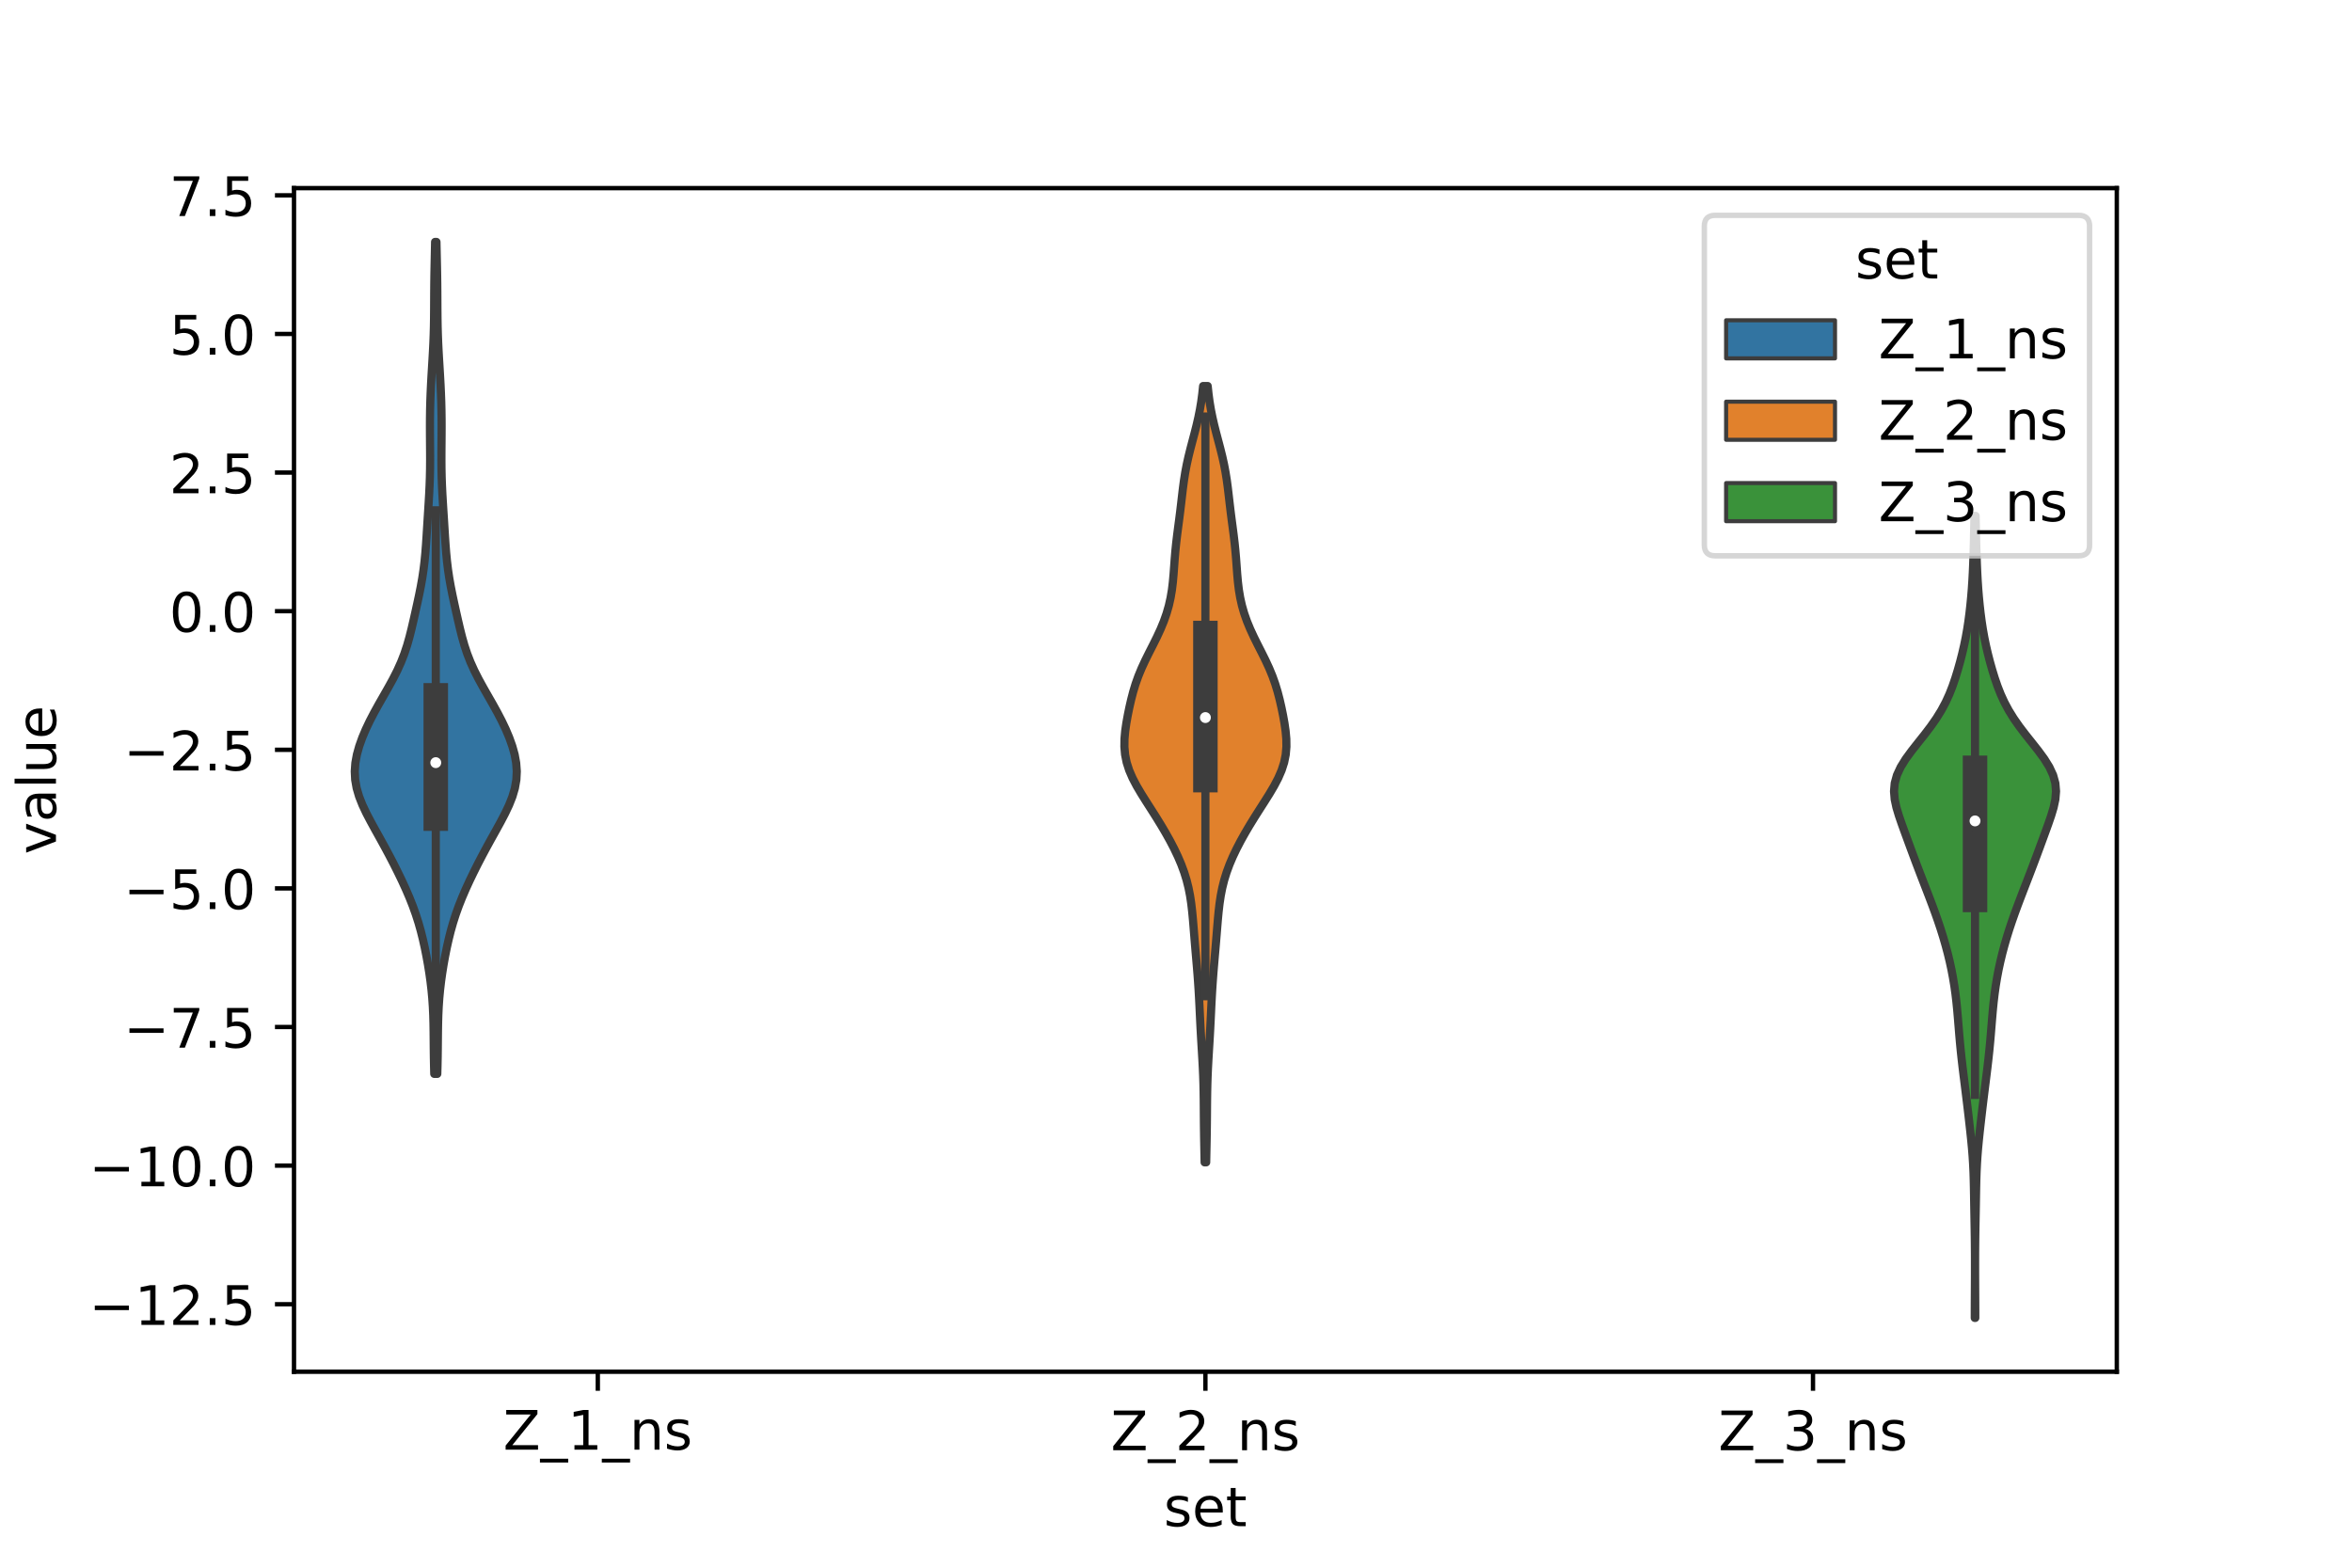<?xml version="1.0" encoding="utf-8" standalone="no"?>
<!DOCTYPE svg PUBLIC "-//W3C//DTD SVG 1.1//EN"
  "http://www.w3.org/Graphics/SVG/1.1/DTD/svg11.dtd">
<!-- Created with matplotlib (https://matplotlib.org/) -->
<svg height="288pt" version="1.1" viewBox="0 0 432 288" width="432pt" xmlns="http://www.w3.org/2000/svg" xmlns:xlink="http://www.w3.org/1999/xlink">
 <defs>
  <style type="text/css">*{stroke-linecap:butt;stroke-linejoin:round;}</style>
 </defs>
 <g id="figure_1">
  <g id="patch_1">
   <path d="M 0 288 
L 432 288 
L 432 0 
L 0 0 
z
" style="fill:#ffffff;"/>
  </g>
  <g id="axes_1">
   <g id="patch_2">
    <path d="M 54 252 
L 388.8 252 
L 388.8 34.56 
L 54 34.56 
z
" style="fill:#ffffff;"/>
   </g>
   <g id="PolyCollection_1">
    <defs>
     <path d="M 80.319 -90.722 
L 79.761 -90.722 
L 79.72 -92.265 
L 79.689 -93.809 
L 79.669 -95.353 
L 79.655 -96.897 
L 79.64 -98.441 
L 79.616 -99.984 
L 79.573 -101.528 
L 79.501 -103.072 
L 79.395 -104.616 
L 79.251 -106.159 
L 79.07 -107.703 
L 78.854 -109.247 
L 78.606 -110.791 
L 78.328 -112.335 
L 78.02 -113.878 
L 77.676 -115.422 
L 77.291 -116.966 
L 76.854 -118.51 
L 76.359 -120.054 
L 75.804 -121.597 
L 75.19 -123.141 
L 74.525 -124.685 
L 73.816 -126.229 
L 73.071 -127.772 
L 72.296 -129.316 
L 71.493 -130.86 
L 70.665 -132.404 
L 69.817 -133.948 
L 68.958 -135.491 
L 68.11 -137.035 
L 67.301 -138.579 
L 66.571 -140.123 
L 65.961 -141.667 
L 65.508 -143.21 
L 65.237 -144.754 
L 65.16 -146.298 
L 65.272 -147.842 
L 65.554 -149.385 
L 65.984 -150.929 
L 66.535 -152.473 
L 67.186 -154.017 
L 67.921 -155.561 
L 68.725 -157.104 
L 69.579 -158.648 
L 70.461 -160.192 
L 71.341 -161.736 
L 72.188 -163.28 
L 72.971 -164.823 
L 73.667 -166.367 
L 74.269 -167.911 
L 74.78 -169.455 
L 75.216 -170.998 
L 75.603 -172.542 
L 75.962 -174.086 
L 76.31 -175.63 
L 76.651 -177.174 
L 76.981 -178.717 
L 77.288 -180.261 
L 77.561 -181.805 
L 77.792 -183.349 
L 77.979 -184.893 
L 78.128 -186.436 
L 78.248 -187.98 
L 78.351 -189.524 
L 78.447 -191.068 
L 78.543 -192.611 
L 78.641 -194.155 
L 78.737 -195.699 
L 78.827 -197.243 
L 78.902 -198.787 
L 78.957 -200.33 
L 78.99 -201.874 
L 79.002 -203.418 
L 78.998 -204.962 
L 78.986 -206.506 
L 78.974 -208.049 
L 78.968 -209.593 
L 78.974 -211.137 
L 78.996 -212.681 
L 79.035 -214.224 
L 79.092 -215.768 
L 79.164 -217.312 
L 79.248 -218.856 
L 79.34 -220.4 
L 79.434 -221.943 
L 79.522 -223.487 
L 79.598 -225.031 
L 79.657 -226.575 
L 79.699 -228.119 
L 79.723 -229.662 
L 79.736 -231.206 
L 79.743 -232.75 
L 79.751 -234.294 
L 79.765 -235.837 
L 79.786 -237.381 
L 79.815 -238.925 
L 79.848 -240.469 
L 79.882 -242.013 
L 79.915 -243.556 
L 80.165 -243.556 
L 80.165 -243.556 
L 80.198 -242.013 
L 80.232 -240.469 
L 80.265 -238.925 
L 80.294 -237.381 
L 80.315 -235.837 
L 80.329 -234.294 
L 80.337 -232.75 
L 80.344 -231.206 
L 80.357 -229.662 
L 80.381 -228.119 
L 80.423 -226.575 
L 80.482 -225.031 
L 80.558 -223.487 
L 80.646 -221.943 
L 80.74 -220.4 
L 80.832 -218.856 
L 80.916 -217.312 
L 80.988 -215.768 
L 81.045 -214.224 
L 81.084 -212.681 
L 81.106 -211.137 
L 81.112 -209.593 
L 81.106 -208.049 
L 81.094 -206.506 
L 81.082 -204.962 
L 81.078 -203.418 
L 81.09 -201.874 
L 81.123 -200.33 
L 81.178 -198.787 
L 81.253 -197.243 
L 81.343 -195.699 
L 81.439 -194.155 
L 81.537 -192.611 
L 81.633 -191.068 
L 81.729 -189.524 
L 81.832 -187.98 
L 81.952 -186.436 
L 82.101 -184.893 
L 82.288 -183.349 
L 82.519 -181.805 
L 82.792 -180.261 
L 83.099 -178.717 
L 83.429 -177.174 
L 83.77 -175.63 
L 84.118 -174.086 
L 84.477 -172.542 
L 84.864 -170.998 
L 85.3 -169.455 
L 85.811 -167.911 
L 86.413 -166.367 
L 87.109 -164.823 
L 87.892 -163.28 
L 88.739 -161.736 
L 89.619 -160.192 
L 90.501 -158.648 
L 91.355 -157.104 
L 92.159 -155.561 
L 92.894 -154.017 
L 93.545 -152.473 
L 94.096 -150.929 
L 94.526 -149.385 
L 94.808 -147.842 
L 94.92 -146.298 
L 94.843 -144.754 
L 94.572 -143.21 
L 94.119 -141.667 
L 93.509 -140.123 
L 92.779 -138.579 
L 91.97 -137.035 
L 91.122 -135.491 
L 90.263 -133.948 
L 89.415 -132.404 
L 88.587 -130.86 
L 87.784 -129.316 
L 87.009 -127.772 
L 86.264 -126.229 
L 85.555 -124.685 
L 84.89 -123.141 
L 84.276 -121.597 
L 83.721 -120.054 
L 83.226 -118.51 
L 82.789 -116.966 
L 82.404 -115.422 
L 82.06 -113.878 
L 81.752 -112.335 
L 81.474 -110.791 
L 81.226 -109.247 
L 81.01 -107.703 
L 80.829 -106.159 
L 80.685 -104.616 
L 80.579 -103.072 
L 80.507 -101.528 
L 80.464 -99.984 
L 80.44 -98.441 
L 80.425 -96.897 
L 80.411 -95.353 
L 80.391 -93.809 
L 80.36 -92.265 
L 80.319 -90.722 
z
" id="me890f9e86f" style="stroke:#3d3d3d;stroke-width:1.5;"/>
    </defs>
    <g clip-path="url(#pbe402fe80d)">
     <use style="fill:#3274a1;stroke:#3d3d3d;stroke-width:1.5;" x="0" xlink:href="#me890f9e86f" y="288"/>
    </g>
   </g>
   <g id="PolyCollection_2">
    <defs>
     <path d="M 221.543 -74.466 
L 221.257 -74.466 
L 221.227 -75.907 
L 221.197 -77.347 
L 221.169 -78.788 
L 221.146 -80.229 
L 221.128 -81.669 
L 221.115 -83.11 
L 221.105 -84.55 
L 221.092 -85.991 
L 221.072 -87.432 
L 221.04 -88.872 
L 220.993 -90.313 
L 220.93 -91.753 
L 220.854 -93.194 
L 220.769 -94.635 
L 220.682 -96.075 
L 220.597 -97.516 
L 220.517 -98.956 
L 220.444 -100.397 
L 220.375 -101.838 
L 220.307 -103.278 
L 220.233 -104.719 
L 220.15 -106.159 
L 220.055 -107.6 
L 219.948 -109.041 
L 219.831 -110.481 
L 219.707 -111.922 
L 219.582 -113.362 
L 219.459 -114.803 
L 219.341 -116.244 
L 219.225 -117.684 
L 219.105 -119.125 
L 218.968 -120.565 
L 218.801 -122.006 
L 218.584 -123.447 
L 218.302 -124.887 
L 217.942 -126.328 
L 217.496 -127.768 
L 216.963 -129.209 
L 216.349 -130.65 
L 215.661 -132.09 
L 214.911 -133.531 
L 214.107 -134.971 
L 213.258 -136.412 
L 212.37 -137.853 
L 211.456 -139.293 
L 210.533 -140.734 
L 209.629 -142.174 
L 208.778 -143.615 
L 208.022 -145.056 
L 207.399 -146.496 
L 206.936 -147.937 
L 206.645 -149.377 
L 206.52 -150.818 
L 206.538 -152.259 
L 206.668 -153.699 
L 206.876 -155.14 
L 207.135 -156.58 
L 207.429 -158.021 
L 207.758 -159.462 
L 208.132 -160.902 
L 208.568 -162.343 
L 209.081 -163.783 
L 209.675 -165.224 
L 210.34 -166.664 
L 211.055 -168.105 
L 211.788 -169.546 
L 212.503 -170.986 
L 213.17 -172.427 
L 213.764 -173.867 
L 214.271 -175.308 
L 214.685 -176.749 
L 215.008 -178.189 
L 215.25 -179.63 
L 215.424 -181.07 
L 215.553 -182.511 
L 215.66 -183.952 
L 215.766 -185.392 
L 215.889 -186.833 
L 216.037 -188.273 
L 216.209 -189.714 
L 216.396 -191.155 
L 216.586 -192.595 
L 216.769 -194.036 
L 216.941 -195.476 
L 217.107 -196.917 
L 217.278 -198.358 
L 217.471 -199.798 
L 217.7 -201.239 
L 217.974 -202.679 
L 218.293 -204.12 
L 218.65 -205.561 
L 219.029 -207.001 
L 219.41 -208.442 
L 219.775 -209.882 
L 220.106 -211.323 
L 220.394 -212.764 
L 220.634 -214.204 
L 220.827 -215.645 
L 220.979 -217.085 
L 221.821 -217.085 
L 221.821 -217.085 
L 221.973 -215.645 
L 222.166 -214.204 
L 222.406 -212.764 
L 222.694 -211.323 
L 223.025 -209.882 
L 223.39 -208.442 
L 223.771 -207.001 
L 224.15 -205.561 
L 224.507 -204.12 
L 224.826 -202.679 
L 225.1 -201.239 
L 225.329 -199.798 
L 225.522 -198.358 
L 225.693 -196.917 
L 225.859 -195.476 
L 226.031 -194.036 
L 226.214 -192.595 
L 226.404 -191.155 
L 226.591 -189.714 
L 226.763 -188.273 
L 226.911 -186.833 
L 227.034 -185.392 
L 227.14 -183.952 
L 227.247 -182.511 
L 227.376 -181.07 
L 227.55 -179.63 
L 227.792 -178.189 
L 228.115 -176.749 
L 228.529 -175.308 
L 229.036 -173.867 
L 229.63 -172.427 
L 230.297 -170.986 
L 231.012 -169.546 
L 231.745 -168.105 
L 232.46 -166.664 
L 233.125 -165.224 
L 233.719 -163.783 
L 234.232 -162.343 
L 234.668 -160.902 
L 235.042 -159.462 
L 235.371 -158.021 
L 235.665 -156.58 
L 235.924 -155.14 
L 236.132 -153.699 
L 236.262 -152.259 
L 236.28 -150.818 
L 236.155 -149.377 
L 235.864 -147.937 
L 235.401 -146.496 
L 234.778 -145.056 
L 234.022 -143.615 
L 233.171 -142.174 
L 232.267 -140.734 
L 231.344 -139.293 
L 230.43 -137.853 
L 229.542 -136.412 
L 228.693 -134.971 
L 227.889 -133.531 
L 227.139 -132.09 
L 226.451 -130.65 
L 225.837 -129.209 
L 225.304 -127.768 
L 224.858 -126.328 
L 224.498 -124.887 
L 224.216 -123.447 
L 223.999 -122.006 
L 223.832 -120.565 
L 223.695 -119.125 
L 223.575 -117.684 
L 223.459 -116.244 
L 223.341 -114.803 
L 223.218 -113.362 
L 223.093 -111.922 
L 222.969 -110.481 
L 222.852 -109.041 
L 222.745 -107.6 
L 222.65 -106.159 
L 222.567 -104.719 
L 222.493 -103.278 
L 222.425 -101.838 
L 222.356 -100.397 
L 222.283 -98.956 
L 222.203 -97.516 
L 222.118 -96.075 
L 222.031 -94.635 
L 221.946 -93.194 
L 221.87 -91.753 
L 221.807 -90.313 
L 221.76 -88.872 
L 221.728 -87.432 
L 221.708 -85.991 
L 221.695 -84.55 
L 221.685 -83.11 
L 221.672 -81.669 
L 221.654 -80.229 
L 221.631 -78.788 
L 221.603 -77.347 
L 221.573 -75.907 
L 221.543 -74.466 
z
" id="md2f996a823" style="stroke:#3d3d3d;stroke-width:1.5;"/>
    </defs>
    <g clip-path="url(#pbe402fe80d)">
     <use style="fill:#e1812c;stroke:#3d3d3d;stroke-width:1.5;" x="0" xlink:href="#md2f996a823" y="288"/>
    </g>
   </g>
   <g id="PolyCollection_3">
    <defs>
     <path d="M 362.809 -45.884 
L 362.711 -45.884 
L 362.713 -47.372 
L 362.719 -48.86 
L 362.727 -50.349 
L 362.735 -51.837 
L 362.742 -53.325 
L 362.746 -54.814 
L 362.746 -56.302 
L 362.741 -57.79 
L 362.73 -59.279 
L 362.714 -60.767 
L 362.691 -62.255 
L 362.665 -63.744 
L 362.637 -65.232 
L 362.61 -66.72 
L 362.585 -68.209 
L 362.558 -69.697 
L 362.525 -71.185 
L 362.477 -72.674 
L 362.407 -74.162 
L 362.312 -75.65 
L 362.191 -77.139 
L 362.049 -78.627 
L 361.893 -80.115 
L 361.727 -81.604 
L 361.556 -83.092 
L 361.381 -84.58 
L 361.202 -86.069 
L 361.018 -87.557 
L 360.832 -89.045 
L 360.646 -90.534 
L 360.465 -92.022 
L 360.293 -93.51 
L 360.134 -94.999 
L 359.99 -96.487 
L 359.859 -97.975 
L 359.738 -99.463 
L 359.617 -100.952 
L 359.488 -102.44 
L 359.34 -103.928 
L 359.164 -105.417 
L 358.956 -106.905 
L 358.71 -108.393 
L 358.427 -109.882 
L 358.105 -111.37 
L 357.745 -112.858 
L 357.349 -114.347 
L 356.917 -115.835 
L 356.451 -117.323 
L 355.953 -118.812 
L 355.428 -120.3 
L 354.88 -121.788 
L 354.315 -123.277 
L 353.742 -124.765 
L 353.166 -126.253 
L 352.593 -127.742 
L 352.026 -129.23 
L 351.467 -130.718 
L 350.915 -132.207 
L 350.368 -133.695 
L 349.823 -135.183 
L 349.285 -136.672 
L 348.773 -138.16 
L 348.327 -139.648 
L 348.006 -141.137 
L 347.88 -142.625 
L 348.007 -144.113 
L 348.419 -145.602 
L 349.109 -147.09 
L 350.033 -148.578 
L 351.122 -150.067 
L 352.295 -151.555 
L 353.479 -153.043 
L 354.613 -154.532 
L 355.654 -156.02 
L 356.576 -157.508 
L 357.373 -158.997 
L 358.053 -160.485 
L 358.636 -161.973 
L 359.147 -163.462 
L 359.604 -164.95 
L 360.022 -166.438 
L 360.404 -167.927 
L 360.749 -169.415 
L 361.054 -170.903 
L 361.319 -172.392 
L 361.546 -173.88 
L 361.741 -175.368 
L 361.908 -176.857 
L 362.052 -178.345 
L 362.173 -179.833 
L 362.272 -181.322 
L 362.352 -182.81 
L 362.417 -184.298 
L 362.469 -185.787 
L 362.514 -187.275 
L 362.553 -188.763 
L 362.589 -190.252 
L 362.621 -191.74 
L 362.649 -193.228 
L 362.871 -193.228 
L 362.871 -193.228 
L 362.899 -191.74 
L 362.931 -190.252 
L 362.967 -188.763 
L 363.006 -187.275 
L 363.051 -185.787 
L 363.103 -184.298 
L 363.168 -182.81 
L 363.248 -181.322 
L 363.347 -179.833 
L 363.468 -178.345 
L 363.612 -176.857 
L 363.779 -175.368 
L 363.974 -173.88 
L 364.201 -172.392 
L 364.466 -170.903 
L 364.771 -169.415 
L 365.116 -167.927 
L 365.498 -166.438 
L 365.916 -164.95 
L 366.373 -163.462 
L 366.884 -161.973 
L 367.467 -160.485 
L 368.147 -158.997 
L 368.944 -157.508 
L 369.866 -156.02 
L 370.907 -154.532 
L 372.041 -153.043 
L 373.225 -151.555 
L 374.398 -150.067 
L 375.487 -148.578 
L 376.411 -147.09 
L 377.101 -145.602 
L 377.513 -144.113 
L 377.64 -142.625 
L 377.514 -141.137 
L 377.193 -139.648 
L 376.747 -138.16 
L 376.235 -136.672 
L 375.697 -135.183 
L 375.152 -133.695 
L 374.605 -132.207 
L 374.053 -130.718 
L 373.494 -129.23 
L 372.927 -127.742 
L 372.354 -126.253 
L 371.778 -124.765 
L 371.205 -123.277 
L 370.64 -121.788 
L 370.092 -120.3 
L 369.567 -118.812 
L 369.069 -117.323 
L 368.603 -115.835 
L 368.171 -114.347 
L 367.775 -112.858 
L 367.415 -111.37 
L 367.093 -109.882 
L 366.81 -108.393 
L 366.564 -106.905 
L 366.356 -105.417 
L 366.18 -103.928 
L 366.032 -102.44 
L 365.903 -100.952 
L 365.782 -99.463 
L 365.661 -97.975 
L 365.53 -96.487 
L 365.386 -94.999 
L 365.227 -93.51 
L 365.055 -92.022 
L 364.874 -90.534 
L 364.688 -89.045 
L 364.502 -87.557 
L 364.318 -86.069 
L 364.139 -84.58 
L 363.964 -83.092 
L 363.793 -81.604 
L 363.627 -80.115 
L 363.471 -78.627 
L 363.329 -77.139 
L 363.208 -75.65 
L 363.113 -74.162 
L 363.043 -72.674 
L 362.995 -71.185 
L 362.962 -69.697 
L 362.935 -68.209 
L 362.91 -66.72 
L 362.883 -65.232 
L 362.855 -63.744 
L 362.829 -62.255 
L 362.806 -60.767 
L 362.79 -59.279 
L 362.779 -57.79 
L 362.774 -56.302 
L 362.774 -54.814 
L 362.778 -53.325 
L 362.785 -51.837 
L 362.793 -50.349 
L 362.801 -48.86 
L 362.807 -47.372 
L 362.809 -45.884 
z
" id="me802916dfa" style="stroke:#3d3d3d;stroke-width:1.5;"/>
    </defs>
    <g clip-path="url(#pbe402fe80d)">
     <use style="fill:#3a923a;stroke:#3d3d3d;stroke-width:1.5;" x="0" xlink:href="#me802916dfa" y="288"/>
    </g>
   </g>
   <g id="patch_3">
    <path clip-path="url(#pbe402fe80d)" d="M 109.8 112.278 
L 109.8 112.278 
L 109.8 112.278 
L 109.8 112.278 
z
" style="fill:#3274a1;stroke:#3d3d3d;stroke-linejoin:miter;stroke-width:0.75;"/>
   </g>
   <g id="patch_4">
    <path clip-path="url(#pbe402fe80d)" d="M 109.8 112.278 
L 109.8 112.278 
L 109.8 112.278 
L 109.8 112.278 
z
" style="fill:#e1812c;stroke:#3d3d3d;stroke-linejoin:miter;stroke-width:0.75;"/>
   </g>
   <g id="patch_5">
    <path clip-path="url(#pbe402fe80d)" d="M 109.8 112.278 
L 109.8 112.278 
L 109.8 112.278 
L 109.8 112.278 
z
" style="fill:#3a923a;stroke:#3d3d3d;stroke-linejoin:miter;stroke-width:0.75;"/>
   </g>
   <g id="matplotlib.axis_1">
    <g id="xtick_1">
     <g id="line2d_1">
      <defs>
       <path d="M 0 0 
L 0 3.5 
" id="m51a7229bd3" style="stroke:#000000;stroke-width:0.8;"/>
      </defs>
      <g>
       <use style="stroke:#000000;stroke-width:0.8;" x="109.8" xlink:href="#m51a7229bd3" y="252"/>
      </g>
     </g>
     <g id="text_1">
      <!-- Z_1_ns -->
      <g transform="translate(92.42 266.32)scale(0.1 -0.1)">
       <defs>
        <path d="M 5.609 72.906 
L 62.891 72.906 
L 62.891 65.375 
L 16.797 8.297 
L 64.016 8.297 
L 64.016 0 
L 4.5 0 
L 4.5 7.516 
L 50.594 64.594 
L 5.609 64.594 
z
" id="DejaVuSans-90"/>
        <path d="M 50.984 -16.609 
L 50.984 -23.578 
L -0.984 -23.578 
L -0.984 -16.609 
z
" id="DejaVuSans-95"/>
        <path d="M 12.406 8.297 
L 28.516 8.297 
L 28.516 63.922 
L 10.984 60.406 
L 10.984 69.391 
L 28.422 72.906 
L 38.281 72.906 
L 38.281 8.297 
L 54.391 8.297 
L 54.391 0 
L 12.406 0 
z
" id="DejaVuSans-49"/>
        <path d="M 54.891 33.016 
L 54.891 0 
L 45.906 0 
L 45.906 32.719 
Q 45.906 40.484 42.875 44.328 
Q 39.844 48.188 33.797 48.188 
Q 26.516 48.188 22.312 43.547 
Q 18.109 38.922 18.109 30.906 
L 18.109 0 
L 9.078 0 
L 9.078 54.688 
L 18.109 54.688 
L 18.109 46.188 
Q 21.344 51.125 25.703 53.562 
Q 30.078 56 35.797 56 
Q 45.219 56 50.047 50.172 
Q 54.891 44.344 54.891 33.016 
z
" id="DejaVuSans-110"/>
        <path d="M 44.281 53.078 
L 44.281 44.578 
Q 40.484 46.531 36.375 47.5 
Q 32.281 48.484 27.875 48.484 
Q 21.188 48.484 17.844 46.438 
Q 14.5 44.391 14.5 40.281 
Q 14.5 37.156 16.891 35.375 
Q 19.281 33.594 26.516 31.984 
L 29.594 31.297 
Q 39.156 29.25 43.188 25.516 
Q 47.219 21.781 47.219 15.094 
Q 47.219 7.469 41.188 3.016 
Q 35.156 -1.422 24.609 -1.422 
Q 20.219 -1.422 15.453 -0.562 
Q 10.688 0.297 5.422 2 
L 5.422 11.281 
Q 10.406 8.688 15.234 7.391 
Q 20.062 6.109 24.812 6.109 
Q 31.156 6.109 34.562 8.281 
Q 37.984 10.453 37.984 14.406 
Q 37.984 18.062 35.516 20.016 
Q 33.062 21.969 24.703 23.781 
L 21.578 24.516 
Q 13.234 26.266 9.516 29.906 
Q 5.812 33.547 5.812 39.891 
Q 5.812 47.609 11.281 51.797 
Q 16.75 56 26.812 56 
Q 31.781 56 36.172 55.266 
Q 40.578 54.547 44.281 53.078 
z
" id="DejaVuSans-115"/>
       </defs>
       <use xlink:href="#DejaVuSans-90"/>
       <use x="68.506" xlink:href="#DejaVuSans-95"/>
       <use x="118.506" xlink:href="#DejaVuSans-49"/>
       <use x="182.129" xlink:href="#DejaVuSans-95"/>
       <use x="232.129" xlink:href="#DejaVuSans-110"/>
       <use x="295.508" xlink:href="#DejaVuSans-115"/>
      </g>
     </g>
    </g>
    <g id="xtick_2">
     <g id="line2d_2">
      <g>
       <use style="stroke:#000000;stroke-width:0.8;" x="221.4" xlink:href="#m51a7229bd3" y="252"/>
      </g>
     </g>
     <g id="text_2">
      <!-- Z_2_ns -->
      <g transform="translate(204.02 266.422)scale(0.1 -0.1)">
       <defs>
        <path d="M 19.188 8.297 
L 53.609 8.297 
L 53.609 0 
L 7.328 0 
L 7.328 8.297 
Q 12.938 14.109 22.625 23.891 
Q 32.328 33.688 34.812 36.531 
Q 39.547 41.844 41.422 45.531 
Q 43.312 49.219 43.312 52.781 
Q 43.312 58.594 39.234 62.25 
Q 35.156 65.922 28.609 65.922 
Q 23.969 65.922 18.812 64.312 
Q 13.672 62.703 7.812 59.422 
L 7.812 69.391 
Q 13.766 71.781 18.938 73 
Q 24.125 74.219 28.422 74.219 
Q 39.75 74.219 46.484 68.547 
Q 53.219 62.891 53.219 53.422 
Q 53.219 48.922 51.531 44.891 
Q 49.859 40.875 45.406 35.406 
Q 44.188 33.984 37.641 27.219 
Q 31.109 20.453 19.188 8.297 
z
" id="DejaVuSans-50"/>
       </defs>
       <use xlink:href="#DejaVuSans-90"/>
       <use x="68.506" xlink:href="#DejaVuSans-95"/>
       <use x="118.506" xlink:href="#DejaVuSans-50"/>
       <use x="182.129" xlink:href="#DejaVuSans-95"/>
       <use x="232.129" xlink:href="#DejaVuSans-110"/>
       <use x="295.508" xlink:href="#DejaVuSans-115"/>
      </g>
     </g>
    </g>
    <g id="xtick_3">
     <g id="line2d_3">
      <g>
       <use style="stroke:#000000;stroke-width:0.8;" x="333" xlink:href="#m51a7229bd3" y="252"/>
      </g>
     </g>
     <g id="text_3">
      <!-- Z_3_ns -->
      <g transform="translate(315.62 266.422)scale(0.1 -0.1)">
       <defs>
        <path d="M 40.578 39.312 
Q 47.656 37.797 51.625 33 
Q 55.609 28.219 55.609 21.188 
Q 55.609 10.406 48.188 4.484 
Q 40.766 -1.422 27.094 -1.422 
Q 22.516 -1.422 17.656 -0.516 
Q 12.797 0.391 7.625 2.203 
L 7.625 11.719 
Q 11.719 9.328 16.594 8.109 
Q 21.484 6.891 26.812 6.891 
Q 36.078 6.891 40.938 10.547 
Q 45.797 14.203 45.797 21.188 
Q 45.797 27.641 41.281 31.266 
Q 36.766 34.906 28.719 34.906 
L 20.219 34.906 
L 20.219 43.016 
L 29.109 43.016 
Q 36.375 43.016 40.234 45.922 
Q 44.094 48.828 44.094 54.297 
Q 44.094 59.906 40.109 62.906 
Q 36.141 65.922 28.719 65.922 
Q 24.656 65.922 20.016 65.031 
Q 15.375 64.156 9.812 62.312 
L 9.812 71.094 
Q 15.438 72.656 20.344 73.438 
Q 25.25 74.219 29.594 74.219 
Q 40.828 74.219 47.359 69.109 
Q 53.906 64.016 53.906 55.328 
Q 53.906 49.266 50.438 45.094 
Q 46.969 40.922 40.578 39.312 
z
" id="DejaVuSans-51"/>
       </defs>
       <use xlink:href="#DejaVuSans-90"/>
       <use x="68.506" xlink:href="#DejaVuSans-95"/>
       <use x="118.506" xlink:href="#DejaVuSans-51"/>
       <use x="182.129" xlink:href="#DejaVuSans-95"/>
       <use x="232.129" xlink:href="#DejaVuSans-110"/>
       <use x="295.508" xlink:href="#DejaVuSans-115"/>
      </g>
     </g>
    </g>
    <g id="text_4">
     <!-- set -->
     <g transform="translate(213.759 280.378)scale(0.1 -0.1)">
      <defs>
       <path d="M 56.203 29.594 
L 56.203 25.203 
L 14.891 25.203 
Q 15.484 15.922 20.484 11.062 
Q 25.484 6.203 34.422 6.203 
Q 39.594 6.203 44.453 7.469 
Q 49.312 8.734 54.109 11.281 
L 54.109 2.781 
Q 49.266 0.734 44.188 -0.344 
Q 39.109 -1.422 33.891 -1.422 
Q 20.797 -1.422 13.156 6.188 
Q 5.516 13.812 5.516 26.812 
Q 5.516 40.234 12.766 48.109 
Q 20.016 56 32.328 56 
Q 43.359 56 49.781 48.891 
Q 56.203 41.797 56.203 29.594 
z
M 47.219 32.234 
Q 47.125 39.594 43.094 43.984 
Q 39.062 48.391 32.422 48.391 
Q 24.906 48.391 20.391 44.141 
Q 15.875 39.891 15.188 32.172 
z
" id="DejaVuSans-101"/>
       <path d="M 18.312 70.219 
L 18.312 54.688 
L 36.812 54.688 
L 36.812 47.703 
L 18.312 47.703 
L 18.312 18.016 
Q 18.312 11.328 20.141 9.422 
Q 21.969 7.516 27.594 7.516 
L 36.812 7.516 
L 36.812 0 
L 27.594 0 
Q 17.188 0 13.234 3.875 
Q 9.281 7.766 9.281 18.016 
L 9.281 47.703 
L 2.688 47.703 
L 2.688 54.688 
L 9.281 54.688 
L 9.281 70.219 
z
" id="DejaVuSans-116"/>
      </defs>
      <use xlink:href="#DejaVuSans-115"/>
      <use x="52.1" xlink:href="#DejaVuSans-101"/>
      <use x="113.623" xlink:href="#DejaVuSans-116"/>
     </g>
    </g>
   </g>
   <g id="matplotlib.axis_2">
    <g id="ytick_1">
     <g id="line2d_4">
      <defs>
       <path d="M 0 0 
L -3.5 0 
" id="mb26cb587aa" style="stroke:#000000;stroke-width:0.8;"/>
      </defs>
      <g>
       <use style="stroke:#000000;stroke-width:0.8;" x="54" xlink:href="#mb26cb587aa" y="239.598"/>
      </g>
     </g>
     <g id="text_5">
      <!-- −12.5 -->
      <g transform="translate(16.355 243.398)scale(0.1 -0.1)">
       <defs>
        <path d="M 10.594 35.5 
L 73.188 35.5 
L 73.188 27.203 
L 10.594 27.203 
z
" id="DejaVuSans-8722"/>
        <path d="M 10.688 12.406 
L 21 12.406 
L 21 0 
L 10.688 0 
z
" id="DejaVuSans-46"/>
        <path d="M 10.797 72.906 
L 49.516 72.906 
L 49.516 64.594 
L 19.828 64.594 
L 19.828 46.734 
Q 21.969 47.469 24.109 47.828 
Q 26.266 48.188 28.422 48.188 
Q 40.625 48.188 47.75 41.5 
Q 54.891 34.812 54.891 23.391 
Q 54.891 11.625 47.562 5.094 
Q 40.234 -1.422 26.906 -1.422 
Q 22.312 -1.422 17.547 -0.641 
Q 12.797 0.141 7.719 1.703 
L 7.719 11.625 
Q 12.109 9.234 16.797 8.062 
Q 21.484 6.891 26.703 6.891 
Q 35.156 6.891 40.078 11.328 
Q 45.016 15.766 45.016 23.391 
Q 45.016 31 40.078 35.438 
Q 35.156 39.891 26.703 39.891 
Q 22.75 39.891 18.812 39.016 
Q 14.891 38.141 10.797 36.281 
z
" id="DejaVuSans-53"/>
       </defs>
       <use xlink:href="#DejaVuSans-8722"/>
       <use x="83.789" xlink:href="#DejaVuSans-49"/>
       <use x="147.412" xlink:href="#DejaVuSans-50"/>
       <use x="211.035" xlink:href="#DejaVuSans-46"/>
       <use x="242.822" xlink:href="#DejaVuSans-53"/>
      </g>
     </g>
    </g>
    <g id="ytick_2">
     <g id="line2d_5">
      <g>
       <use style="stroke:#000000;stroke-width:0.8;" x="54" xlink:href="#mb26cb587aa" y="214.134"/>
      </g>
     </g>
     <g id="text_6">
      <!-- −10.0 -->
      <g transform="translate(16.355 217.933)scale(0.1 -0.1)">
       <defs>
        <path d="M 31.781 66.406 
Q 24.172 66.406 20.328 58.906 
Q 16.5 51.422 16.5 36.375 
Q 16.5 21.391 20.328 13.891 
Q 24.172 6.391 31.781 6.391 
Q 39.453 6.391 43.281 13.891 
Q 47.125 21.391 47.125 36.375 
Q 47.125 51.422 43.281 58.906 
Q 39.453 66.406 31.781 66.406 
z
M 31.781 74.219 
Q 44.047 74.219 50.516 64.516 
Q 56.984 54.828 56.984 36.375 
Q 56.984 17.969 50.516 8.266 
Q 44.047 -1.422 31.781 -1.422 
Q 19.531 -1.422 13.062 8.266 
Q 6.594 17.969 6.594 36.375 
Q 6.594 54.828 13.062 64.516 
Q 19.531 74.219 31.781 74.219 
z
" id="DejaVuSans-48"/>
       </defs>
       <use xlink:href="#DejaVuSans-8722"/>
       <use x="83.789" xlink:href="#DejaVuSans-49"/>
       <use x="147.412" xlink:href="#DejaVuSans-48"/>
       <use x="211.035" xlink:href="#DejaVuSans-46"/>
       <use x="242.822" xlink:href="#DejaVuSans-48"/>
      </g>
     </g>
    </g>
    <g id="ytick_3">
     <g id="line2d_6">
      <g>
       <use style="stroke:#000000;stroke-width:0.8;" x="54" xlink:href="#mb26cb587aa" y="188.67"/>
      </g>
     </g>
     <g id="text_7">
      <!-- −7.5 -->
      <g transform="translate(22.717 192.469)scale(0.1 -0.1)">
       <defs>
        <path d="M 8.203 72.906 
L 55.078 72.906 
L 55.078 68.703 
L 28.609 0 
L 18.312 0 
L 43.219 64.594 
L 8.203 64.594 
z
" id="DejaVuSans-55"/>
       </defs>
       <use xlink:href="#DejaVuSans-8722"/>
       <use x="83.789" xlink:href="#DejaVuSans-55"/>
       <use x="147.412" xlink:href="#DejaVuSans-46"/>
       <use x="179.199" xlink:href="#DejaVuSans-53"/>
      </g>
     </g>
    </g>
    <g id="ytick_4">
     <g id="line2d_7">
      <g>
       <use style="stroke:#000000;stroke-width:0.8;" x="54" xlink:href="#mb26cb587aa" y="163.206"/>
      </g>
     </g>
     <g id="text_8">
      <!-- −5.0 -->
      <g transform="translate(22.717 167.005)scale(0.1 -0.1)">
       <use xlink:href="#DejaVuSans-8722"/>
       <use x="83.789" xlink:href="#DejaVuSans-53"/>
       <use x="147.412" xlink:href="#DejaVuSans-46"/>
       <use x="179.199" xlink:href="#DejaVuSans-48"/>
      </g>
     </g>
    </g>
    <g id="ytick_5">
     <g id="line2d_8">
      <g>
       <use style="stroke:#000000;stroke-width:0.8;" x="54" xlink:href="#mb26cb587aa" y="137.742"/>
      </g>
     </g>
     <g id="text_9">
      <!-- −2.5 -->
      <g transform="translate(22.717 141.541)scale(0.1 -0.1)">
       <use xlink:href="#DejaVuSans-8722"/>
       <use x="83.789" xlink:href="#DejaVuSans-50"/>
       <use x="147.412" xlink:href="#DejaVuSans-46"/>
       <use x="179.199" xlink:href="#DejaVuSans-53"/>
      </g>
     </g>
    </g>
    <g id="ytick_6">
     <g id="line2d_9">
      <g>
       <use style="stroke:#000000;stroke-width:0.8;" x="54" xlink:href="#mb26cb587aa" y="112.278"/>
      </g>
     </g>
     <g id="text_10">
      <!-- 0.0 -->
      <g transform="translate(31.097 116.077)scale(0.1 -0.1)">
       <use xlink:href="#DejaVuSans-48"/>
       <use x="63.623" xlink:href="#DejaVuSans-46"/>
       <use x="95.41" xlink:href="#DejaVuSans-48"/>
      </g>
     </g>
    </g>
    <g id="ytick_7">
     <g id="line2d_10">
      <g>
       <use style="stroke:#000000;stroke-width:0.8;" x="54" xlink:href="#mb26cb587aa" y="86.814"/>
      </g>
     </g>
     <g id="text_11">
      <!-- 2.5 -->
      <g transform="translate(31.097 90.613)scale(0.1 -0.1)">
       <use xlink:href="#DejaVuSans-50"/>
       <use x="63.623" xlink:href="#DejaVuSans-46"/>
       <use x="95.41" xlink:href="#DejaVuSans-53"/>
      </g>
     </g>
    </g>
    <g id="ytick_8">
     <g id="line2d_11">
      <g>
       <use style="stroke:#000000;stroke-width:0.8;" x="54" xlink:href="#mb26cb587aa" y="61.35"/>
      </g>
     </g>
     <g id="text_12">
      <!-- 5.0 -->
      <g transform="translate(31.097 65.149)scale(0.1 -0.1)">
       <use xlink:href="#DejaVuSans-53"/>
       <use x="63.623" xlink:href="#DejaVuSans-46"/>
       <use x="95.41" xlink:href="#DejaVuSans-48"/>
      </g>
     </g>
    </g>
    <g id="ytick_9">
     <g id="line2d_12">
      <g>
       <use style="stroke:#000000;stroke-width:0.8;" x="54" xlink:href="#mb26cb587aa" y="35.886"/>
      </g>
     </g>
     <g id="text_13">
      <!-- 7.5 -->
      <g transform="translate(31.097 39.685)scale(0.1 -0.1)">
       <use xlink:href="#DejaVuSans-55"/>
       <use x="63.623" xlink:href="#DejaVuSans-46"/>
       <use x="95.41" xlink:href="#DejaVuSans-53"/>
      </g>
     </g>
    </g>
    <g id="text_14">
     <!-- value -->
     <g transform="translate(10.275 156.938)rotate(-90)scale(0.1 -0.1)">
      <defs>
       <path d="M 2.984 54.688 
L 12.5 54.688 
L 29.594 8.797 
L 46.688 54.688 
L 56.203 54.688 
L 35.688 0 
L 23.484 0 
z
" id="DejaVuSans-118"/>
       <path d="M 34.281 27.484 
Q 23.391 27.484 19.188 25 
Q 14.984 22.516 14.984 16.5 
Q 14.984 11.719 18.141 8.906 
Q 21.297 6.109 26.703 6.109 
Q 34.188 6.109 38.703 11.406 
Q 43.219 16.703 43.219 25.484 
L 43.219 27.484 
z
M 52.203 31.203 
L 52.203 0 
L 43.219 0 
L 43.219 8.297 
Q 40.141 3.328 35.547 0.953 
Q 30.953 -1.422 24.312 -1.422 
Q 15.922 -1.422 10.953 3.297 
Q 6 8.016 6 15.922 
Q 6 25.141 12.172 29.828 
Q 18.359 34.516 30.609 34.516 
L 43.219 34.516 
L 43.219 35.406 
Q 43.219 41.609 39.141 45 
Q 35.062 48.391 27.688 48.391 
Q 23 48.391 18.547 47.266 
Q 14.109 46.141 10.016 43.891 
L 10.016 52.203 
Q 14.938 54.109 19.578 55.047 
Q 24.219 56 28.609 56 
Q 40.484 56 46.344 49.844 
Q 52.203 43.703 52.203 31.203 
z
" id="DejaVuSans-97"/>
       <path d="M 9.422 75.984 
L 18.406 75.984 
L 18.406 0 
L 9.422 0 
z
" id="DejaVuSans-108"/>
       <path d="M 8.5 21.578 
L 8.5 54.688 
L 17.484 54.688 
L 17.484 21.922 
Q 17.484 14.156 20.5 10.266 
Q 23.531 6.391 29.594 6.391 
Q 36.859 6.391 41.078 11.031 
Q 45.312 15.672 45.312 23.688 
L 45.312 54.688 
L 54.297 54.688 
L 54.297 0 
L 45.312 0 
L 45.312 8.406 
Q 42.047 3.422 37.719 1 
Q 33.406 -1.422 27.688 -1.422 
Q 18.266 -1.422 13.375 4.438 
Q 8.5 10.297 8.5 21.578 
z
M 31.109 56 
z
" id="DejaVuSans-117"/>
      </defs>
      <use xlink:href="#DejaVuSans-118"/>
      <use x="59.18" xlink:href="#DejaVuSans-97"/>
      <use x="120.459" xlink:href="#DejaVuSans-108"/>
      <use x="148.242" xlink:href="#DejaVuSans-117"/>
      <use x="211.621" xlink:href="#DejaVuSans-101"/>
     </g>
    </g>
   </g>
   <g id="line2d_13">
    <path clip-path="url(#pbe402fe80d)" d="M 80.04 183.298 
L 80.04 93.753 
" style="fill:none;stroke:#3d3d3d;stroke-linecap:square;stroke-width:1.5;"/>
   </g>
   <g id="line2d_14">
    <path clip-path="url(#pbe402fe80d)" d="M 80.04 150.386 
L 80.04 127.732 
" style="fill:none;stroke:#3d3d3d;stroke-linecap:square;stroke-width:4.5;"/>
   </g>
   <g id="line2d_15">
    <path clip-path="url(#pbe402fe80d)" d="M 221.4 183.018 
L 221.4 76.52 
" style="fill:none;stroke:#3d3d3d;stroke-linecap:square;stroke-width:1.5;"/>
   </g>
   <g id="line2d_16">
    <path clip-path="url(#pbe402fe80d)" d="M 221.4 143.321 
L 221.4 116.286 
" style="fill:none;stroke:#3d3d3d;stroke-linecap:square;stroke-width:4.5;"/>
   </g>
   <g id="line2d_17">
    <path clip-path="url(#pbe402fe80d)" d="M 362.76 201.143 
L 362.76 105.515 
" style="fill:none;stroke:#3d3d3d;stroke-linecap:square;stroke-width:1.5;"/>
   </g>
   <g id="line2d_18">
    <path clip-path="url(#pbe402fe80d)" d="M 362.76 165.328 
L 362.76 141.051 
" style="fill:none;stroke:#3d3d3d;stroke-linecap:square;stroke-width:4.5;"/>
   </g>
   <g id="patch_6">
    <path d="M 54 252 
L 54 34.56 
" style="fill:none;stroke:#000000;stroke-linecap:square;stroke-linejoin:miter;stroke-width:0.8;"/>
   </g>
   <g id="patch_7">
    <path d="M 388.8 252 
L 388.8 34.56 
" style="fill:none;stroke:#000000;stroke-linecap:square;stroke-linejoin:miter;stroke-width:0.8;"/>
   </g>
   <g id="patch_8">
    <path d="M 54 252 
L 388.8 252 
" style="fill:none;stroke:#000000;stroke-linecap:square;stroke-linejoin:miter;stroke-width:0.8;"/>
   </g>
   <g id="patch_9">
    <path d="M 54 34.56 
L 388.8 34.56 
" style="fill:none;stroke:#000000;stroke-linecap:square;stroke-linejoin:miter;stroke-width:0.8;"/>
   </g>
   <g id="PathCollection_1">
    <defs>
     <path d="M 0 1.5 
C 0.398 1.5 0.779 1.342 1.061 1.061 
C 1.342 0.779 1.5 0.398 1.5 0 
C 1.5 -0.398 1.342 -0.779 1.061 -1.061 
C 0.779 -1.342 0.398 -1.5 0 -1.5 
C -0.398 -1.5 -0.779 -1.342 -1.061 -1.061 
C -1.342 -0.779 -1.5 -0.398 -1.5 0 
C -1.5 0.398 -1.342 0.779 -1.061 1.061 
C -0.779 1.342 -0.398 1.5 0 1.5 
z
" id="mff951ffcac" style="stroke:#3d3d3d;"/>
    </defs>
    <g clip-path="url(#pbe402fe80d)">
     <use style="fill:#ffffff;stroke:#3d3d3d;" x="80.04" xlink:href="#mff951ffcac" y="140.106"/>
    </g>
   </g>
   <g id="PathCollection_2">
    <g clip-path="url(#pbe402fe80d)">
     <use style="fill:#ffffff;stroke:#3d3d3d;" x="221.4" xlink:href="#mff951ffcac" y="131.824"/>
    </g>
   </g>
   <g id="PathCollection_3">
    <g clip-path="url(#pbe402fe80d)">
     <use style="fill:#ffffff;stroke:#3d3d3d;" x="362.76" xlink:href="#mff951ffcac" y="150.808"/>
    </g>
   </g>
   <g id="legend_1">
    <g id="patch_10">
     <path d="M 315.041 102.107 
L 381.8 102.107 
Q 383.8 102.107 383.8 100.107 
L 383.8 41.56 
Q 383.8 39.56 381.8 39.56 
L 315.041 39.56 
Q 313.041 39.56 313.041 41.56 
L 313.041 100.107 
Q 313.041 102.107 315.041 102.107 
z
" style="fill:#ffffff;opacity:0.8;stroke:#cccccc;stroke-linejoin:miter;"/>
    </g>
    <g id="text_15">
     <!-- set -->
     <g transform="translate(340.779 51.158)scale(0.1 -0.1)">
      <use xlink:href="#DejaVuSans-115"/>
      <use x="52.1" xlink:href="#DejaVuSans-101"/>
      <use x="113.623" xlink:href="#DejaVuSans-116"/>
     </g>
    </g>
    <g id="patch_11">
     <path d="M 317.041 65.837 
L 337.041 65.837 
L 337.041 58.837 
L 317.041 58.837 
z
" style="fill:#3274a1;stroke:#3d3d3d;stroke-linejoin:miter;stroke-width:0.75;"/>
    </g>
    <g id="text_16">
     <!-- Z_1_ns -->
     <g transform="translate(345.041 65.837)scale(0.1 -0.1)">
      <use xlink:href="#DejaVuSans-90"/>
      <use x="68.506" xlink:href="#DejaVuSans-95"/>
      <use x="118.506" xlink:href="#DejaVuSans-49"/>
      <use x="182.129" xlink:href="#DejaVuSans-95"/>
      <use x="232.129" xlink:href="#DejaVuSans-110"/>
      <use x="295.508" xlink:href="#DejaVuSans-115"/>
     </g>
    </g>
    <g id="patch_12">
     <path d="M 317.041 80.793 
L 337.041 80.793 
L 337.041 73.793 
L 317.041 73.793 
z
" style="fill:#e1812c;stroke:#3d3d3d;stroke-linejoin:miter;stroke-width:0.75;"/>
    </g>
    <g id="text_17">
     <!-- Z_2_ns -->
     <g transform="translate(345.041 80.793)scale(0.1 -0.1)">
      <use xlink:href="#DejaVuSans-90"/>
      <use x="68.506" xlink:href="#DejaVuSans-95"/>
      <use x="118.506" xlink:href="#DejaVuSans-50"/>
      <use x="182.129" xlink:href="#DejaVuSans-95"/>
      <use x="232.129" xlink:href="#DejaVuSans-110"/>
      <use x="295.508" xlink:href="#DejaVuSans-115"/>
     </g>
    </g>
    <g id="patch_13">
     <path d="M 317.041 95.749 
L 337.041 95.749 
L 337.041 88.749 
L 317.041 88.749 
z
" style="fill:#3a923a;stroke:#3d3d3d;stroke-linejoin:miter;stroke-width:0.75;"/>
    </g>
    <g id="text_18">
     <!-- Z_3_ns -->
     <g transform="translate(345.041 95.749)scale(0.1 -0.1)">
      <use xlink:href="#DejaVuSans-90"/>
      <use x="68.506" xlink:href="#DejaVuSans-95"/>
      <use x="118.506" xlink:href="#DejaVuSans-51"/>
      <use x="182.129" xlink:href="#DejaVuSans-95"/>
      <use x="232.129" xlink:href="#DejaVuSans-110"/>
      <use x="295.508" xlink:href="#DejaVuSans-115"/>
     </g>
    </g>
   </g>
  </g>
 </g>
 <defs>
  <clipPath id="pbe402fe80d">
   <rect height="217.44" width="334.8" x="54" y="34.56"/>
  </clipPath>
 </defs>
</svg>

